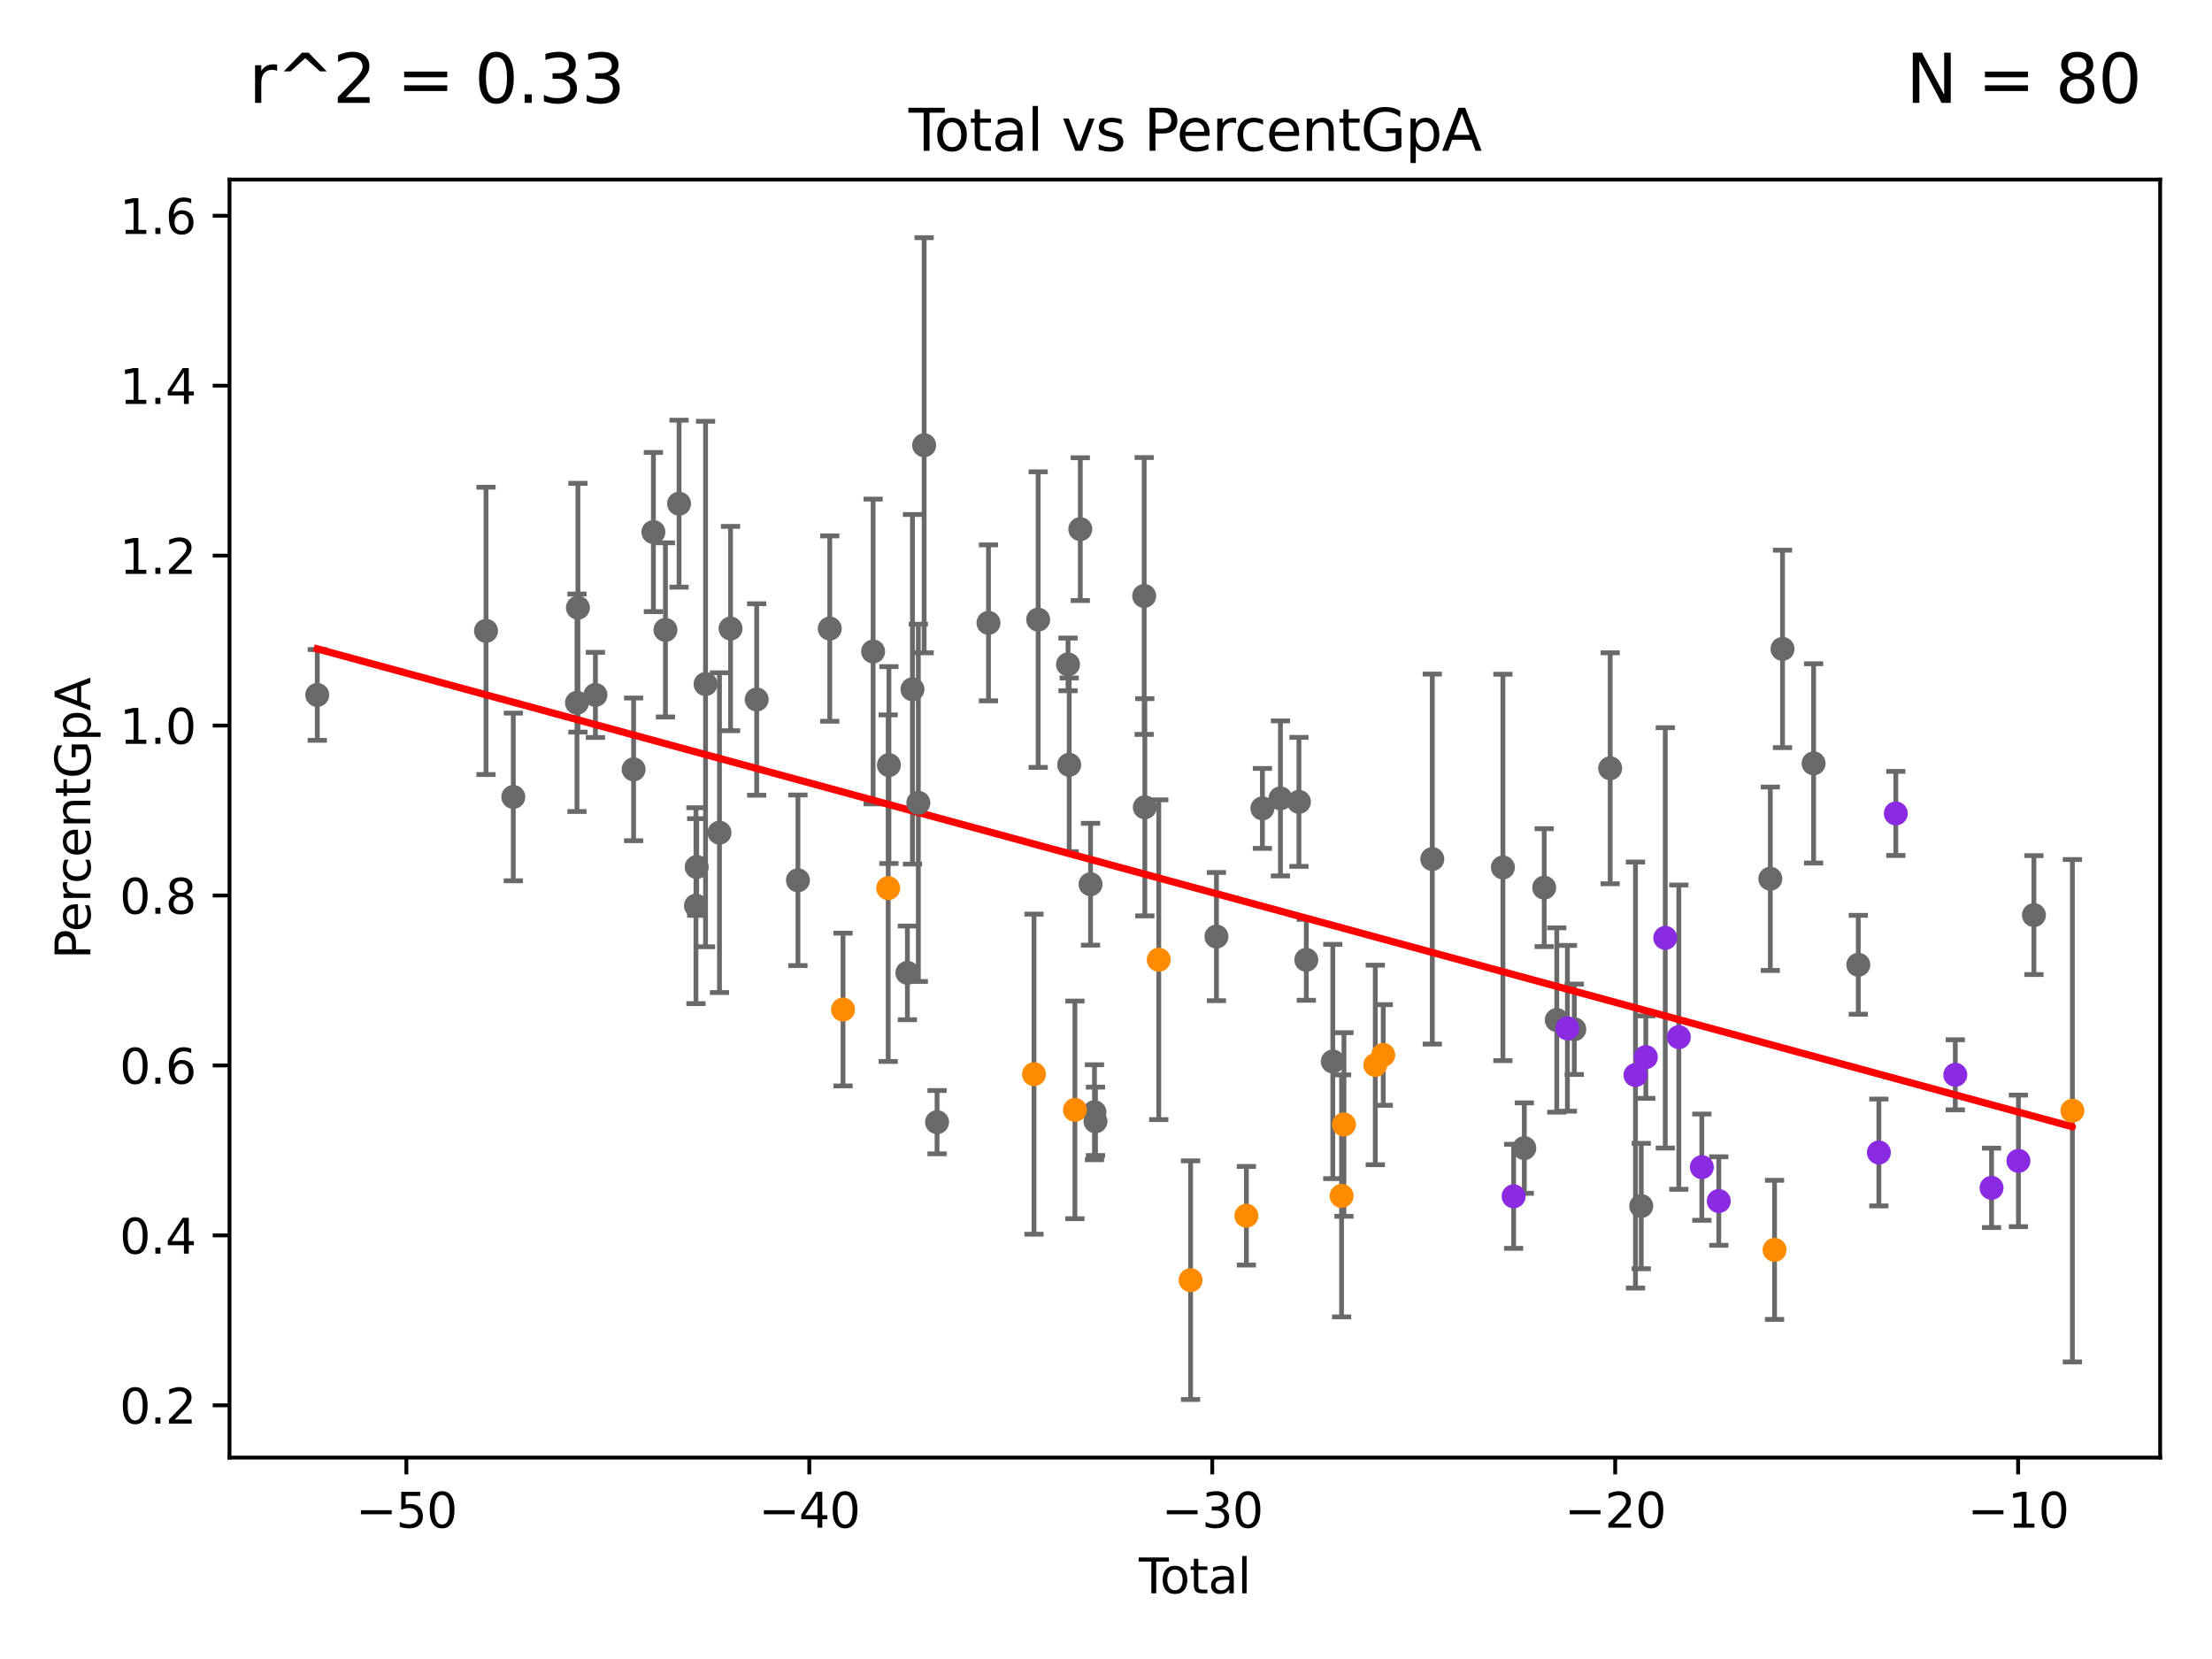 <?xml version="1.0" encoding="utf-8" standalone="no"?>
<!DOCTYPE svg PUBLIC "-//W3C//DTD SVG 1.1//EN"
  "http://www.w3.org/Graphics/SVG/1.1/DTD/svg11.dtd">
<svg xmlns:xlink="http://www.w3.org/1999/xlink" width="460.8pt" height="345.6pt" viewBox="0 0 460.8 345.6" xmlns="http://www.w3.org/2000/svg" version="1.1">
 <defs>
  <style type="text/css">*{stroke-linejoin: round; stroke-linecap: butt}</style>
 </defs>
 <g id="figure_1">
  <g id="patch_1">
   <path d="M 0 345.6 
L 460.8 345.6 
L 460.8 0 
L 0 0 
z
" style="fill: #ffffff"/>
  </g>
  <g id="axes_1">
   <g id="patch_2">
    <path d="M 47.81 303.64 
L 450 303.64 
L 450 37.411 
L 47.81 37.411 
z
" style="fill: #ffffff"/>
   </g>
   <g id="PathCollection_1">
    <defs>
     <path id="m2166330b13" d="M 0 1.118 
C 0.297 1.118 0.581 1 0.791 0.791 
C 1 0.581 1.118 0.297 1.118 0 
C 1.118 -0.297 1 -0.581 0.791 -0.791 
C 0.581 -1 0.297 -1.118 0 -1.118 
C -0.297 -1.118 -0.581 -1 -0.791 -0.791 
C -1 -0.581 -1.118 -0.297 -1.118 0 
C -1.118 0.297 -1 0.581 -0.791 0.791 
C -0.581 1 -0.297 1.118 0 1.118 
z
" style="stroke: #696969"/>
    </defs>
    <g clip-path="url(#pf1444f85ba)">
     <use xlink:href="#m2166330b13" x="66.091" y="144.765" style="fill: #696969; stroke: #696969"/>
     <use xlink:href="#m2166330b13" x="216.269" y="129.076" style="fill: #696969; stroke: #696969"/>
     <use xlink:href="#m2166330b13" x="222.488" y="138.406" style="fill: #696969; stroke: #696969"/>
     <use xlink:href="#m2166330b13" x="222.731" y="159.325" style="fill: #696969; stroke: #696969"/>
     <use xlink:href="#m2166330b13" x="225.045" y="110.231" style="fill: #696969; stroke: #696969"/>
     <use xlink:href="#m2166330b13" x="227.181" y="184.202" style="fill: #696969; stroke: #696969"/>
     <use xlink:href="#m2166330b13" x="227.998" y="231.694" style="fill: #696969; stroke: #696969"/>
     <use xlink:href="#m2166330b13" x="228.208" y="233.589" style="fill: #696969; stroke: #696969"/>
     <use xlink:href="#m2166330b13" x="238.353" y="124.15" style="fill: #696969; stroke: #696969"/>
     <use xlink:href="#m2166330b13" x="238.487" y="168.168" style="fill: #696969; stroke: #696969"/>
     <use xlink:href="#m2166330b13" x="423.702" y="190.629" style="fill: #696969; stroke: #696969"/>
     <use xlink:href="#m2166330b13" x="368.788" y="183.056" style="fill: #696969; stroke: #696969"/>
     <use xlink:href="#m2166330b13" x="253.41" y="195.108" style="fill: #696969; stroke: #696969"/>
     <use xlink:href="#m2166330b13" x="341.904" y="251.244" style="fill: #696969; stroke: #696969"/>
     <use xlink:href="#m2166330b13" x="262.983" y="168.405" style="fill: #696969; stroke: #696969"/>
     <use xlink:href="#m2166330b13" x="266.74" y="166.32" style="fill: #696969; stroke: #696969"/>
     <use xlink:href="#m2166330b13" x="270.595" y="167.042" style="fill: #696969; stroke: #696969"/>
     <use xlink:href="#m2166330b13" x="272.129" y="199.952" style="fill: #696969; stroke: #696969"/>
     <use xlink:href="#m2166330b13" x="277.643" y="221.127" style="fill: #696969; stroke: #696969"/>
     <use xlink:href="#m2166330b13" x="335.428" y="160.047" style="fill: #696969; stroke: #696969"/>
     <use xlink:href="#m2166330b13" x="327.954" y="214.418" style="fill: #696969; stroke: #696969"/>
     <use xlink:href="#m2166330b13" x="324.304" y="212.484" style="fill: #696969; stroke: #696969"/>
     <use xlink:href="#m2166330b13" x="321.687" y="184.913" style="fill: #696969; stroke: #696969"/>
     <use xlink:href="#m2166330b13" x="298.372" y="178.96" style="fill: #696969; stroke: #696969"/>
     <use xlink:href="#m2166330b13" x="371.33" y="135.179" style="fill: #696969; stroke: #696969"/>
     <use xlink:href="#m2166330b13" x="313.083" y="180.701" style="fill: #696969; stroke: #696969"/>
     <use xlink:href="#m2166330b13" x="205.919" y="129.751" style="fill: #696969; stroke: #696969"/>
     <use xlink:href="#m2166330b13" x="192.517" y="92.751" style="fill: #696969; stroke: #696969"/>
     <use xlink:href="#m2166330b13" x="101.243" y="131.423" style="fill: #696969; stroke: #696969"/>
     <use xlink:href="#m2166330b13" x="106.931" y="166.02" style="fill: #696969; stroke: #696969"/>
     <use xlink:href="#m2166330b13" x="120.196" y="146.402" style="fill: #696969; stroke: #696969"/>
     <use xlink:href="#m2166330b13" x="120.389" y="126.6" style="fill: #696969; stroke: #696969"/>
     <use xlink:href="#m2166330b13" x="124.037" y="144.766" style="fill: #696969; stroke: #696969"/>
     <use xlink:href="#m2166330b13" x="131.996" y="160.272" style="fill: #696969; stroke: #696969"/>
     <use xlink:href="#m2166330b13" x="136.116" y="110.837" style="fill: #696969; stroke: #696969"/>
     <use xlink:href="#m2166330b13" x="138.623" y="131.221" style="fill: #696969; stroke: #696969"/>
     <use xlink:href="#m2166330b13" x="141.462" y="104.924" style="fill: #696969; stroke: #696969"/>
     <use xlink:href="#m2166330b13" x="144.98" y="188.666" style="fill: #696969; stroke: #696969"/>
     <use xlink:href="#m2166330b13" x="145.135" y="180.613" style="fill: #696969; stroke: #696969"/>
     <use xlink:href="#m2166330b13" x="146.979" y="142.5" style="fill: #696969; stroke: #696969"/>
     <use xlink:href="#m2166330b13" x="149.881" y="173.46" style="fill: #696969; stroke: #696969"/>
     <use xlink:href="#m2166330b13" x="152.189" y="130.936" style="fill: #696969; stroke: #696969"/>
     <use xlink:href="#m2166330b13" x="157.632" y="145.716" style="fill: #696969; stroke: #696969"/>
     <use xlink:href="#m2166330b13" x="166.225" y="183.38" style="fill: #696969; stroke: #696969"/>
     <use xlink:href="#m2166330b13" x="172.856" y="130.943" style="fill: #696969; stroke: #696969"/>
     <use xlink:href="#m2166330b13" x="387.117" y="200.979" style="fill: #696969; stroke: #696969"/>
     <use xlink:href="#m2166330b13" x="181.889" y="135.717" style="fill: #696969; stroke: #696969"/>
     <use xlink:href="#m2166330b13" x="377.809" y="159.026" style="fill: #696969; stroke: #696969"/>
     <use xlink:href="#m2166330b13" x="185.178" y="159.379" style="fill: #696969; stroke: #696969"/>
     <use xlink:href="#m2166330b13" x="189.026" y="202.664" style="fill: #696969; stroke: #696969"/>
     <use xlink:href="#m2166330b13" x="190.084" y="143.591" style="fill: #696969; stroke: #696969"/>
     <use xlink:href="#m2166330b13" x="191.307" y="167.246" style="fill: #696969; stroke: #696969"/>
     <use xlink:href="#m2166330b13" x="195.208" y="233.766" style="fill: #696969; stroke: #696969"/>
     <use xlink:href="#m2166330b13" x="317.542" y="239.169" style="fill: #696969; stroke: #696969"/>
    </g>
   </g>
   <g id="PathCollection_2">
    <defs>
     <path id="m02680bf100" d="M 0 1.118 
C 0.297 1.118 0.581 1 0.791 0.791 
C 1 0.581 1.118 0.297 1.118 0 
C 1.118 -0.297 1 -0.581 0.791 -0.791 
C 0.581 -1 0.297 -1.118 0 -1.118 
C -0.297 -1.118 -0.581 -1 -0.791 -0.791 
C -1 -0.581 -1.118 -0.297 -1.118 0 
C -1.118 0.297 -1 0.581 -0.791 0.791 
C -0.581 1 -0.297 1.118 0 1.118 
z
" style="stroke: #ff8c00"/>
    </defs>
    <g clip-path="url(#pf1444f85ba)">
     <use xlink:href="#m02680bf100" x="369.672" y="260.369" style="fill: #ff8c00; stroke: #ff8c00"/>
     <use xlink:href="#m02680bf100" x="241.392" y="199.93" style="fill: #ff8c00; stroke: #ff8c00"/>
     <use xlink:href="#m02680bf100" x="288.157" y="219.767" style="fill: #ff8c00; stroke: #ff8c00"/>
     <use xlink:href="#m02680bf100" x="175.615" y="210.306" style="fill: #ff8c00; stroke: #ff8c00"/>
     <use xlink:href="#m02680bf100" x="185.028" y="185.02" style="fill: #ff8c00; stroke: #ff8c00"/>
     <use xlink:href="#m02680bf100" x="215.4" y="223.768" style="fill: #ff8c00; stroke: #ff8c00"/>
     <use xlink:href="#m02680bf100" x="223.927" y="231.209" style="fill: #ff8c00; stroke: #ff8c00"/>
     <use xlink:href="#m02680bf100" x="248.023" y="266.679" style="fill: #ff8c00; stroke: #ff8c00"/>
     <use xlink:href="#m02680bf100" x="431.719" y="231.383" style="fill: #ff8c00; stroke: #ff8c00"/>
     <use xlink:href="#m02680bf100" x="279.477" y="249.129" style="fill: #ff8c00; stroke: #ff8c00"/>
     <use xlink:href="#m02680bf100" x="279.971" y="234.25" style="fill: #ff8c00; stroke: #ff8c00"/>
     <use xlink:href="#m02680bf100" x="259.643" y="253.263" style="fill: #ff8c00; stroke: #ff8c00"/>
     <use xlink:href="#m02680bf100" x="286.499" y="221.849" style="fill: #ff8c00; stroke: #ff8c00"/>
    </g>
   </g>
   <g id="PathCollection_3">
    <defs>
     <path id="m8763b1da3c" d="M 0 1.118 
C 0.297 1.118 0.581 1 0.791 0.791 
C 1 0.581 1.118 0.297 1.118 0 
C 1.118 -0.297 1 -0.581 0.791 -0.791 
C 0.581 -1 0.297 -1.118 0 -1.118 
C -0.297 -1.118 -0.581 -1 -0.791 -0.791 
C -1 -0.581 -1.118 -0.297 -1.118 0 
C -1.118 0.297 -1 0.581 -0.791 0.791 
C -0.581 1 -0.297 1.118 0 1.118 
z
" style="stroke: #8a2be2"/>
    </defs>
    <g clip-path="url(#pf1444f85ba)">
     <use xlink:href="#m8763b1da3c" x="342.856" y="220.218" style="fill: #8a2be2; stroke: #8a2be2"/>
     <use xlink:href="#m8763b1da3c" x="420.474" y="241.831" style="fill: #8a2be2; stroke: #8a2be2"/>
     <use xlink:href="#m8763b1da3c" x="414.876" y="247.451" style="fill: #8a2be2; stroke: #8a2be2"/>
     <use xlink:href="#m8763b1da3c" x="407.323" y="223.899" style="fill: #8a2be2; stroke: #8a2be2"/>
     <use xlink:href="#m8763b1da3c" x="394.931" y="169.456" style="fill: #8a2be2; stroke: #8a2be2"/>
     <use xlink:href="#m8763b1da3c" x="391.402" y="240.086" style="fill: #8a2be2; stroke: #8a2be2"/>
     <use xlink:href="#m8763b1da3c" x="326.52" y="214.215" style="fill: #8a2be2; stroke: #8a2be2"/>
     <use xlink:href="#m8763b1da3c" x="315.316" y="249.214" style="fill: #8a2be2; stroke: #8a2be2"/>
     <use xlink:href="#m8763b1da3c" x="354.523" y="243.14" style="fill: #8a2be2; stroke: #8a2be2"/>
     <use xlink:href="#m8763b1da3c" x="349.733" y="216.059" style="fill: #8a2be2; stroke: #8a2be2"/>
     <use xlink:href="#m8763b1da3c" x="346.907" y="195.377" style="fill: #8a2be2; stroke: #8a2be2"/>
     <use xlink:href="#m8763b1da3c" x="340.702" y="223.954" style="fill: #8a2be2; stroke: #8a2be2"/>
     <use xlink:href="#m8763b1da3c" x="358.053" y="250.2" style="fill: #8a2be2; stroke: #8a2be2"/>
    </g>
   </g>
   <g id="matplotlib.axis_1">
    <g id="xtick_1">
     <g id="line2d_1">
      <defs>
       <path id="mc5e1bcf294" d="M 0 0 
L 0 3.5 
" style="stroke: #000000; stroke-width: 0.8"/>
      </defs>
      <g>
       <use xlink:href="#mc5e1bcf294" x="84.655" y="303.64" style="stroke: #000000; stroke-width: 0.8"/>
      </g>
     </g>
     <g id="text_1">
      <!-- −50 -->
      <g transform="translate(74.102 318.238)scale(0.1 -0.1)">
       <defs>
        <path id="DejaVuSans-2212" d="M 678 2272 
L 4684 2272 
L 4684 1741 
L 678 1741 
L 678 2272 
z
" transform="scale(0.016)"/>
        <path id="DejaVuSans-35" d="M 691 4666 
L 3169 4666 
L 3169 4134 
L 1269 4134 
L 1269 2991 
Q 1406 3038 1543 3061 
Q 1681 3084 1819 3084 
Q 2600 3084 3056 2656 
Q 3513 2228 3513 1497 
Q 3513 744 3044 326 
Q 2575 -91 1722 -91 
Q 1428 -91 1123 -41 
Q 819 9 494 109 
L 494 744 
Q 775 591 1075 516 
Q 1375 441 1709 441 
Q 2250 441 2565 725 
Q 2881 1009 2881 1497 
Q 2881 1984 2565 2268 
Q 2250 2553 1709 2553 
Q 1456 2553 1204 2497 
Q 953 2441 691 2322 
L 691 4666 
z
" transform="scale(0.016)"/>
        <path id="DejaVuSans-30" d="M 2034 4250 
Q 1547 4250 1301 3770 
Q 1056 3291 1056 2328 
Q 1056 1369 1301 889 
Q 1547 409 2034 409 
Q 2525 409 2770 889 
Q 3016 1369 3016 2328 
Q 3016 3291 2770 3770 
Q 2525 4250 2034 4250 
z
M 2034 4750 
Q 2819 4750 3233 4129 
Q 3647 3509 3647 2328 
Q 3647 1150 3233 529 
Q 2819 -91 2034 -91 
Q 1250 -91 836 529 
Q 422 1150 422 2328 
Q 422 3509 836 4129 
Q 1250 4750 2034 4750 
z
" transform="scale(0.016)"/>
       </defs>
       <use xlink:href="#DejaVuSans-2212"/>
       <use xlink:href="#DejaVuSans-35" x="83.789"/>
       <use xlink:href="#DejaVuSans-30" x="147.412"/>
      </g>
     </g>
    </g>
    <g id="xtick_2">
     <g id="line2d_2">
      <g>
       <use xlink:href="#mc5e1bcf294" x="168.594" y="303.64" style="stroke: #000000; stroke-width: 0.8"/>
      </g>
     </g>
     <g id="text_2">
      <!-- −40 -->
      <g transform="translate(158.042 318.238)scale(0.1 -0.1)">
       <defs>
        <path id="DejaVuSans-34" d="M 2419 4116 
L 825 1625 
L 2419 1625 
L 2419 4116 
z
M 2253 4666 
L 3047 4666 
L 3047 1625 
L 3713 1625 
L 3713 1100 
L 3047 1100 
L 3047 0 
L 2419 0 
L 2419 1100 
L 313 1100 
L 313 1709 
L 2253 4666 
z
" transform="scale(0.016)"/>
       </defs>
       <use xlink:href="#DejaVuSans-2212"/>
       <use xlink:href="#DejaVuSans-34" x="83.789"/>
       <use xlink:href="#DejaVuSans-30" x="147.412"/>
      </g>
     </g>
    </g>
    <g id="xtick_3">
     <g id="line2d_3">
      <g>
       <use xlink:href="#mc5e1bcf294" x="252.533" y="303.64" style="stroke: #000000; stroke-width: 0.8"/>
      </g>
     </g>
     <g id="text_3">
      <!-- −30 -->
      <g transform="translate(241.981 318.238)scale(0.1 -0.1)">
       <defs>
        <path id="DejaVuSans-33" d="M 2597 2516 
Q 3050 2419 3304 2112 
Q 3559 1806 3559 1356 
Q 3559 666 3084 287 
Q 2609 -91 1734 -91 
Q 1441 -91 1130 -33 
Q 819 25 488 141 
L 488 750 
Q 750 597 1062 519 
Q 1375 441 1716 441 
Q 2309 441 2620 675 
Q 2931 909 2931 1356 
Q 2931 1769 2642 2001 
Q 2353 2234 1838 2234 
L 1294 2234 
L 1294 2753 
L 1863 2753 
Q 2328 2753 2575 2939 
Q 2822 3125 2822 3475 
Q 2822 3834 2567 4026 
Q 2313 4219 1838 4219 
Q 1578 4219 1281 4162 
Q 984 4106 628 3988 
L 628 4550 
Q 988 4650 1302 4700 
Q 1616 4750 1894 4750 
Q 2613 4750 3031 4423 
Q 3450 4097 3450 3541 
Q 3450 3153 3228 2886 
Q 3006 2619 2597 2516 
z
" transform="scale(0.016)"/>
       </defs>
       <use xlink:href="#DejaVuSans-2212"/>
       <use xlink:href="#DejaVuSans-33" x="83.789"/>
       <use xlink:href="#DejaVuSans-30" x="147.412"/>
      </g>
     </g>
    </g>
    <g id="xtick_4">
     <g id="line2d_4">
      <g>
       <use xlink:href="#mc5e1bcf294" x="336.473" y="303.64" style="stroke: #000000; stroke-width: 0.8"/>
      </g>
     </g>
     <g id="text_4">
      <!-- −20 -->
      <g transform="translate(325.92 318.238)scale(0.1 -0.1)">
       <defs>
        <path id="DejaVuSans-32" d="M 1228 531 
L 3431 531 
L 3431 0 
L 469 0 
L 469 531 
Q 828 903 1448 1529 
Q 2069 2156 2228 2338 
Q 2531 2678 2651 2914 
Q 2772 3150 2772 3378 
Q 2772 3750 2511 3984 
Q 2250 4219 1831 4219 
Q 1534 4219 1204 4116 
Q 875 4013 500 3803 
L 500 4441 
Q 881 4594 1212 4672 
Q 1544 4750 1819 4750 
Q 2544 4750 2975 4387 
Q 3406 4025 3406 3419 
Q 3406 3131 3298 2873 
Q 3191 2616 2906 2266 
Q 2828 2175 2409 1742 
Q 1991 1309 1228 531 
z
" transform="scale(0.016)"/>
       </defs>
       <use xlink:href="#DejaVuSans-2212"/>
       <use xlink:href="#DejaVuSans-32" x="83.789"/>
       <use xlink:href="#DejaVuSans-30" x="147.412"/>
      </g>
     </g>
    </g>
    <g id="xtick_5">
     <g id="line2d_5">
      <g>
       <use xlink:href="#mc5e1bcf294" x="420.412" y="303.64" style="stroke: #000000; stroke-width: 0.8"/>
      </g>
     </g>
     <g id="text_5">
      <!-- −10 -->
      <g transform="translate(409.86 318.238)scale(0.1 -0.1)">
       <defs>
        <path id="DejaVuSans-31" d="M 794 531 
L 1825 531 
L 1825 4091 
L 703 3866 
L 703 4441 
L 1819 4666 
L 2450 4666 
L 2450 531 
L 3481 531 
L 3481 0 
L 794 0 
L 794 531 
z
" transform="scale(0.016)"/>
       </defs>
       <use xlink:href="#DejaVuSans-2212"/>
       <use xlink:href="#DejaVuSans-31" x="83.789"/>
       <use xlink:href="#DejaVuSans-30" x="147.412"/>
      </g>
     </g>
    </g>
    <g id="text_6">
     <!-- Total -->
     <g transform="translate(237.228 331.917)scale(0.1 -0.1)">
      <defs>
       <path id="DejaVuSans-54" d="M -19 4666 
L 3928 4666 
L 3928 4134 
L 2272 4134 
L 2272 0 
L 1638 0 
L 1638 4134 
L -19 4134 
L -19 4666 
z
" transform="scale(0.016)"/>
       <path id="DejaVuSans-6f" d="M 1959 3097 
Q 1497 3097 1228 2736 
Q 959 2375 959 1747 
Q 959 1119 1226 758 
Q 1494 397 1959 397 
Q 2419 397 2687 759 
Q 2956 1122 2956 1747 
Q 2956 2369 2687 2733 
Q 2419 3097 1959 3097 
z
M 1959 3584 
Q 2709 3584 3137 3096 
Q 3566 2609 3566 1747 
Q 3566 888 3137 398 
Q 2709 -91 1959 -91 
Q 1206 -91 779 398 
Q 353 888 353 1747 
Q 353 2609 779 3096 
Q 1206 3584 1959 3584 
z
" transform="scale(0.016)"/>
       <path id="DejaVuSans-74" d="M 1172 4494 
L 1172 3500 
L 2356 3500 
L 2356 3053 
L 1172 3053 
L 1172 1153 
Q 1172 725 1289 603 
Q 1406 481 1766 481 
L 2356 481 
L 2356 0 
L 1766 0 
Q 1100 0 847 248 
Q 594 497 594 1153 
L 594 3053 
L 172 3053 
L 172 3500 
L 594 3500 
L 594 4494 
L 1172 4494 
z
" transform="scale(0.016)"/>
       <path id="DejaVuSans-61" d="M 2194 1759 
Q 1497 1759 1228 1600 
Q 959 1441 959 1056 
Q 959 750 1161 570 
Q 1363 391 1709 391 
Q 2188 391 2477 730 
Q 2766 1069 2766 1631 
L 2766 1759 
L 2194 1759 
z
M 3341 1997 
L 3341 0 
L 2766 0 
L 2766 531 
Q 2569 213 2275 61 
Q 1981 -91 1556 -91 
Q 1019 -91 701 211 
Q 384 513 384 1019 
Q 384 1609 779 1909 
Q 1175 2209 1959 2209 
L 2766 2209 
L 2766 2266 
Q 2766 2663 2505 2880 
Q 2244 3097 1772 3097 
Q 1472 3097 1187 3025 
Q 903 2953 641 2809 
L 641 3341 
Q 956 3463 1253 3523 
Q 1550 3584 1831 3584 
Q 2591 3584 2966 3190 
Q 3341 2797 3341 1997 
z
" transform="scale(0.016)"/>
       <path id="DejaVuSans-6c" d="M 603 4863 
L 1178 4863 
L 1178 0 
L 603 0 
L 603 4863 
z
" transform="scale(0.016)"/>
      </defs>
      <use xlink:href="#DejaVuSans-54"/>
      <use xlink:href="#DejaVuSans-6f" x="44.084"/>
      <use xlink:href="#DejaVuSans-74" x="105.266"/>
      <use xlink:href="#DejaVuSans-61" x="144.475"/>
      <use xlink:href="#DejaVuSans-6c" x="205.754"/>
     </g>
    </g>
   </g>
   <g id="matplotlib.axis_2">
    <g id="ytick_1">
     <g id="line2d_6">
      <defs>
       <path id="m7c789fabd8" d="M 0 0 
L -3.5 0 
" style="stroke: #000000; stroke-width: 0.8"/>
      </defs>
      <g>
       <use xlink:href="#m7c789fabd8" x="47.81" y="292.759" style="stroke: #000000; stroke-width: 0.8"/>
      </g>
     </g>
     <g id="text_7">
      <!-- 0.2 -->
      <g transform="translate(24.907 296.558)scale(0.1 -0.1)">
       <defs>
        <path id="DejaVuSans-2e" d="M 684 794 
L 1344 794 
L 1344 0 
L 684 0 
L 684 794 
z
" transform="scale(0.016)"/>
       </defs>
       <use xlink:href="#DejaVuSans-30"/>
       <use xlink:href="#DejaVuSans-2e" x="63.623"/>
       <use xlink:href="#DejaVuSans-32" x="95.41"/>
      </g>
     </g>
    </g>
    <g id="ytick_2">
     <g id="line2d_7">
      <g>
       <use xlink:href="#m7c789fabd8" x="47.81" y="257.356" style="stroke: #000000; stroke-width: 0.8"/>
      </g>
     </g>
     <g id="text_8">
      <!-- 0.4 -->
      <g transform="translate(24.907 261.155)scale(0.1 -0.1)">
       <use xlink:href="#DejaVuSans-30"/>
       <use xlink:href="#DejaVuSans-2e" x="63.623"/>
       <use xlink:href="#DejaVuSans-34" x="95.41"/>
      </g>
     </g>
    </g>
    <g id="ytick_3">
     <g id="line2d_8">
      <g>
       <use xlink:href="#m7c789fabd8" x="47.81" y="221.954" style="stroke: #000000; stroke-width: 0.8"/>
      </g>
     </g>
     <g id="text_9">
      <!-- 0.6 -->
      <g transform="translate(24.907 225.753)scale(0.1 -0.1)">
       <defs>
        <path id="DejaVuSans-36" d="M 2113 2584 
Q 1688 2584 1439 2293 
Q 1191 2003 1191 1497 
Q 1191 994 1439 701 
Q 1688 409 2113 409 
Q 2538 409 2786 701 
Q 3034 994 3034 1497 
Q 3034 2003 2786 2293 
Q 2538 2584 2113 2584 
z
M 3366 4563 
L 3366 3988 
Q 3128 4100 2886 4159 
Q 2644 4219 2406 4219 
Q 1781 4219 1451 3797 
Q 1122 3375 1075 2522 
Q 1259 2794 1537 2939 
Q 1816 3084 2150 3084 
Q 2853 3084 3261 2657 
Q 3669 2231 3669 1497 
Q 3669 778 3244 343 
Q 2819 -91 2113 -91 
Q 1303 -91 875 529 
Q 447 1150 447 2328 
Q 447 3434 972 4092 
Q 1497 4750 2381 4750 
Q 2619 4750 2861 4703 
Q 3103 4656 3366 4563 
z
" transform="scale(0.016)"/>
       </defs>
       <use xlink:href="#DejaVuSans-30"/>
       <use xlink:href="#DejaVuSans-2e" x="63.623"/>
       <use xlink:href="#DejaVuSans-36" x="95.41"/>
      </g>
     </g>
    </g>
    <g id="ytick_4">
     <g id="line2d_9">
      <g>
       <use xlink:href="#m7c789fabd8" x="47.81" y="186.551" style="stroke: #000000; stroke-width: 0.8"/>
      </g>
     </g>
     <g id="text_10">
      <!-- 0.8 -->
      <g transform="translate(24.907 190.35)scale(0.1 -0.1)">
       <defs>
        <path id="DejaVuSans-38" d="M 2034 2216 
Q 1584 2216 1326 1975 
Q 1069 1734 1069 1313 
Q 1069 891 1326 650 
Q 1584 409 2034 409 
Q 2484 409 2743 651 
Q 3003 894 3003 1313 
Q 3003 1734 2745 1975 
Q 2488 2216 2034 2216 
z
M 1403 2484 
Q 997 2584 770 2862 
Q 544 3141 544 3541 
Q 544 4100 942 4425 
Q 1341 4750 2034 4750 
Q 2731 4750 3128 4425 
Q 3525 4100 3525 3541 
Q 3525 3141 3298 2862 
Q 3072 2584 2669 2484 
Q 3125 2378 3379 2068 
Q 3634 1759 3634 1313 
Q 3634 634 3220 271 
Q 2806 -91 2034 -91 
Q 1263 -91 848 271 
Q 434 634 434 1313 
Q 434 1759 690 2068 
Q 947 2378 1403 2484 
z
M 1172 3481 
Q 1172 3119 1398 2916 
Q 1625 2713 2034 2713 
Q 2441 2713 2670 2916 
Q 2900 3119 2900 3481 
Q 2900 3844 2670 4047 
Q 2441 4250 2034 4250 
Q 1625 4250 1398 4047 
Q 1172 3844 1172 3481 
z
" transform="scale(0.016)"/>
       </defs>
       <use xlink:href="#DejaVuSans-30"/>
       <use xlink:href="#DejaVuSans-2e" x="63.623"/>
       <use xlink:href="#DejaVuSans-38" x="95.41"/>
      </g>
     </g>
    </g>
    <g id="ytick_5">
     <g id="line2d_10">
      <g>
       <use xlink:href="#m7c789fabd8" x="47.81" y="151.148" style="stroke: #000000; stroke-width: 0.8"/>
      </g>
     </g>
     <g id="text_11">
      <!-- 1.0 -->
      <g transform="translate(24.907 154.948)scale(0.1 -0.1)">
       <use xlink:href="#DejaVuSans-31"/>
       <use xlink:href="#DejaVuSans-2e" x="63.623"/>
       <use xlink:href="#DejaVuSans-30" x="95.41"/>
      </g>
     </g>
    </g>
    <g id="ytick_6">
     <g id="line2d_11">
      <g>
       <use xlink:href="#m7c789fabd8" x="47.81" y="115.746" style="stroke: #000000; stroke-width: 0.8"/>
      </g>
     </g>
     <g id="text_12">
      <!-- 1.2 -->
      <g transform="translate(24.907 119.545)scale(0.1 -0.1)">
       <use xlink:href="#DejaVuSans-31"/>
       <use xlink:href="#DejaVuSans-2e" x="63.623"/>
       <use xlink:href="#DejaVuSans-32" x="95.41"/>
      </g>
     </g>
    </g>
    <g id="ytick_7">
     <g id="line2d_12">
      <g>
       <use xlink:href="#m7c789fabd8" x="47.81" y="80.343" style="stroke: #000000; stroke-width: 0.8"/>
      </g>
     </g>
     <g id="text_13">
      <!-- 1.4 -->
      <g transform="translate(24.907 84.142)scale(0.1 -0.1)">
       <use xlink:href="#DejaVuSans-31"/>
       <use xlink:href="#DejaVuSans-2e" x="63.623"/>
       <use xlink:href="#DejaVuSans-34" x="95.41"/>
      </g>
     </g>
    </g>
    <g id="ytick_8">
     <g id="line2d_13">
      <g>
       <use xlink:href="#m7c789fabd8" x="47.81" y="44.941" style="stroke: #000000; stroke-width: 0.8"/>
      </g>
     </g>
     <g id="text_14">
      <!-- 1.6 -->
      <g transform="translate(24.907 48.74)scale(0.1 -0.1)">
       <use xlink:href="#DejaVuSans-31"/>
       <use xlink:href="#DejaVuSans-2e" x="63.623"/>
       <use xlink:href="#DejaVuSans-36" x="95.41"/>
      </g>
     </g>
    </g>
    <g id="text_15">
     <!-- PercentGpA -->
     <g transform="translate(18.827 199.802)rotate(-90)scale(0.1 -0.1)">
      <defs>
       <path id="DejaVuSans-50" d="M 1259 4147 
L 1259 2394 
L 2053 2394 
Q 2494 2394 2734 2622 
Q 2975 2850 2975 3272 
Q 2975 3691 2734 3919 
Q 2494 4147 2053 4147 
L 1259 4147 
z
M 628 4666 
L 2053 4666 
Q 2838 4666 3239 4311 
Q 3641 3956 3641 3272 
Q 3641 2581 3239 2228 
Q 2838 1875 2053 1875 
L 1259 1875 
L 1259 0 
L 628 0 
L 628 4666 
z
" transform="scale(0.016)"/>
       <path id="DejaVuSans-65" d="M 3597 1894 
L 3597 1613 
L 953 1613 
Q 991 1019 1311 708 
Q 1631 397 2203 397 
Q 2534 397 2845 478 
Q 3156 559 3463 722 
L 3463 178 
Q 3153 47 2828 -22 
Q 2503 -91 2169 -91 
Q 1331 -91 842 396 
Q 353 884 353 1716 
Q 353 2575 817 3079 
Q 1281 3584 2069 3584 
Q 2775 3584 3186 3129 
Q 3597 2675 3597 1894 
z
M 3022 2063 
Q 3016 2534 2758 2815 
Q 2500 3097 2075 3097 
Q 1594 3097 1305 2825 
Q 1016 2553 972 2059 
L 3022 2063 
z
" transform="scale(0.016)"/>
       <path id="DejaVuSans-72" d="M 2631 2963 
Q 2534 3019 2420 3045 
Q 2306 3072 2169 3072 
Q 1681 3072 1420 2755 
Q 1159 2438 1159 1844 
L 1159 0 
L 581 0 
L 581 3500 
L 1159 3500 
L 1159 2956 
Q 1341 3275 1631 3429 
Q 1922 3584 2338 3584 
Q 2397 3584 2469 3576 
Q 2541 3569 2628 3553 
L 2631 2963 
z
" transform="scale(0.016)"/>
       <path id="DejaVuSans-63" d="M 3122 3366 
L 3122 2828 
Q 2878 2963 2633 3030 
Q 2388 3097 2138 3097 
Q 1578 3097 1268 2742 
Q 959 2388 959 1747 
Q 959 1106 1268 751 
Q 1578 397 2138 397 
Q 2388 397 2633 464 
Q 2878 531 3122 666 
L 3122 134 
Q 2881 22 2623 -34 
Q 2366 -91 2075 -91 
Q 1284 -91 818 406 
Q 353 903 353 1747 
Q 353 2603 823 3093 
Q 1294 3584 2113 3584 
Q 2378 3584 2631 3529 
Q 2884 3475 3122 3366 
z
" transform="scale(0.016)"/>
       <path id="DejaVuSans-6e" d="M 3513 2113 
L 3513 0 
L 2938 0 
L 2938 2094 
Q 2938 2591 2744 2837 
Q 2550 3084 2163 3084 
Q 1697 3084 1428 2787 
Q 1159 2491 1159 1978 
L 1159 0 
L 581 0 
L 581 3500 
L 1159 3500 
L 1159 2956 
Q 1366 3272 1645 3428 
Q 1925 3584 2291 3584 
Q 2894 3584 3203 3211 
Q 3513 2838 3513 2113 
z
" transform="scale(0.016)"/>
       <path id="DejaVuSans-47" d="M 3809 666 
L 3809 1919 
L 2778 1919 
L 2778 2438 
L 4434 2438 
L 4434 434 
Q 4069 175 3628 42 
Q 3188 -91 2688 -91 
Q 1594 -91 976 548 
Q 359 1188 359 2328 
Q 359 3472 976 4111 
Q 1594 4750 2688 4750 
Q 3144 4750 3555 4637 
Q 3966 4525 4313 4306 
L 4313 3634 
Q 3963 3931 3569 4081 
Q 3175 4231 2741 4231 
Q 1884 4231 1454 3753 
Q 1025 3275 1025 2328 
Q 1025 1384 1454 906 
Q 1884 428 2741 428 
Q 3075 428 3337 486 
Q 3600 544 3809 666 
z
" transform="scale(0.016)"/>
       <path id="DejaVuSans-70" d="M 1159 525 
L 1159 -1331 
L 581 -1331 
L 581 3500 
L 1159 3500 
L 1159 2969 
Q 1341 3281 1617 3432 
Q 1894 3584 2278 3584 
Q 2916 3584 3314 3078 
Q 3713 2572 3713 1747 
Q 3713 922 3314 415 
Q 2916 -91 2278 -91 
Q 1894 -91 1617 61 
Q 1341 213 1159 525 
z
M 3116 1747 
Q 3116 2381 2855 2742 
Q 2594 3103 2138 3103 
Q 1681 3103 1420 2742 
Q 1159 2381 1159 1747 
Q 1159 1113 1420 752 
Q 1681 391 2138 391 
Q 2594 391 2855 752 
Q 3116 1113 3116 1747 
z
" transform="scale(0.016)"/>
       <path id="DejaVuSans-41" d="M 2188 4044 
L 1331 1722 
L 3047 1722 
L 2188 4044 
z
M 1831 4666 
L 2547 4666 
L 4325 0 
L 3669 0 
L 3244 1197 
L 1141 1197 
L 716 0 
L 50 0 
L 1831 4666 
z
" transform="scale(0.016)"/>
      </defs>
      <use xlink:href="#DejaVuSans-50"/>
      <use xlink:href="#DejaVuSans-65" x="56.678"/>
      <use xlink:href="#DejaVuSans-72" x="118.201"/>
      <use xlink:href="#DejaVuSans-63" x="157.064"/>
      <use xlink:href="#DejaVuSans-65" x="212.045"/>
      <use xlink:href="#DejaVuSans-6e" x="273.568"/>
      <use xlink:href="#DejaVuSans-74" x="336.947"/>
      <use xlink:href="#DejaVuSans-47" x="376.156"/>
      <use xlink:href="#DejaVuSans-70" x="453.646"/>
      <use xlink:href="#DejaVuSans-41" x="517.123"/>
     </g>
    </g>
   </g>
   <g id="LineCollection_1">
    <path d="M 66.091 154.22 
L 66.091 135.31 
" clip-path="url(#pf1444f85ba)" style="fill: none; stroke: #696969"/>
    <path d="M 216.269 159.864 
L 216.269 98.288 
" clip-path="url(#pf1444f85ba)" style="fill: none; stroke: #696969"/>
    <path d="M 222.488 143.894 
L 222.488 132.919 
" clip-path="url(#pf1444f85ba)" style="fill: none; stroke: #696969"/>
    <path d="M 222.731 177.415 
L 222.731 141.235 
" clip-path="url(#pf1444f85ba)" style="fill: none; stroke: #696969"/>
    <path d="M 225.045 125.102 
L 225.045 95.359 
" clip-path="url(#pf1444f85ba)" style="fill: none; stroke: #696969"/>
    <path d="M 227.181 196.898 
L 227.181 171.506 
" clip-path="url(#pf1444f85ba)" style="fill: none; stroke: #696969"/>
    <path d="M 227.998 241.586 
L 227.998 221.803 
" clip-path="url(#pf1444f85ba)" style="fill: none; stroke: #696969"/>
    <path d="M 228.208 240.712 
L 228.208 226.466 
" clip-path="url(#pf1444f85ba)" style="fill: none; stroke: #696969"/>
    <path d="M 238.353 152.984 
L 238.353 95.315 
" clip-path="url(#pf1444f85ba)" style="fill: none; stroke: #696969"/>
    <path d="M 238.487 190.795 
L 238.487 145.541 
" clip-path="url(#pf1444f85ba)" style="fill: none; stroke: #696969"/>
    <path d="M 423.702 203.017 
L 423.702 178.24 
" clip-path="url(#pf1444f85ba)" style="fill: none; stroke: #696969"/>
    <path d="M 368.788 202.16 
L 368.788 163.953 
" clip-path="url(#pf1444f85ba)" style="fill: none; stroke: #696969"/>
    <path d="M 253.41 208.456 
L 253.41 181.759 
" clip-path="url(#pf1444f85ba)" style="fill: none; stroke: #696969"/>
    <path d="M 341.904 264.301 
L 341.904 238.188 
" clip-path="url(#pf1444f85ba)" style="fill: none; stroke: #696969"/>
    <path d="M 262.983 176.733 
L 262.983 160.078 
" clip-path="url(#pf1444f85ba)" style="fill: none; stroke: #696969"/>
    <path d="M 266.74 182.466 
L 266.74 150.175 
" clip-path="url(#pf1444f85ba)" style="fill: none; stroke: #696969"/>
    <path d="M 270.595 180.478 
L 270.595 153.606 
" clip-path="url(#pf1444f85ba)" style="fill: none; stroke: #696969"/>
    <path d="M 272.129 208.372 
L 272.129 191.531 
" clip-path="url(#pf1444f85ba)" style="fill: none; stroke: #696969"/>
    <path d="M 277.643 245.53 
L 277.643 196.724 
" clip-path="url(#pf1444f85ba)" style="fill: none; stroke: #696969"/>
    <path d="M 335.428 184.106 
L 335.428 135.988 
" clip-path="url(#pf1444f85ba)" style="fill: none; stroke: #696969"/>
    <path d="M 327.954 223.835 
L 327.954 205.001 
" clip-path="url(#pf1444f85ba)" style="fill: none; stroke: #696969"/>
    <path d="M 324.304 231.686 
L 324.304 193.281 
" clip-path="url(#pf1444f85ba)" style="fill: none; stroke: #696969"/>
    <path d="M 321.687 197.193 
L 321.687 172.634 
" clip-path="url(#pf1444f85ba)" style="fill: none; stroke: #696969"/>
    <path d="M 298.372 217.496 
L 298.372 140.424 
" clip-path="url(#pf1444f85ba)" style="fill: none; stroke: #696969"/>
    <path d="M 371.33 155.748 
L 371.33 114.609 
" clip-path="url(#pf1444f85ba)" style="fill: none; stroke: #696969"/>
    <path d="M 313.083 220.949 
L 313.083 140.452 
" clip-path="url(#pf1444f85ba)" style="fill: none; stroke: #696969"/>
    <path d="M 205.919 145.993 
L 205.919 113.509 
" clip-path="url(#pf1444f85ba)" style="fill: none; stroke: #696969"/>
    <path d="M 192.517 135.989 
L 192.517 49.513 
" clip-path="url(#pf1444f85ba)" style="fill: none; stroke: #696969"/>
    <path d="M 101.243 161.35 
L 101.243 101.495 
" clip-path="url(#pf1444f85ba)" style="fill: none; stroke: #696969"/>
    <path d="M 106.931 183.486 
L 106.931 148.554 
" clip-path="url(#pf1444f85ba)" style="fill: none; stroke: #696969"/>
    <path d="M 120.196 169.051 
L 120.196 123.752 
" clip-path="url(#pf1444f85ba)" style="fill: none; stroke: #696969"/>
    <path d="M 120.389 152.512 
L 120.389 100.689 
" clip-path="url(#pf1444f85ba)" style="fill: none; stroke: #696969"/>
    <path d="M 124.037 153.632 
L 124.037 135.9 
" clip-path="url(#pf1444f85ba)" style="fill: none; stroke: #696969"/>
    <path d="M 131.996 175.134 
L 131.996 145.411 
" clip-path="url(#pf1444f85ba)" style="fill: none; stroke: #696969"/>
    <path d="M 136.116 127.416 
L 136.116 94.258 
" clip-path="url(#pf1444f85ba)" style="fill: none; stroke: #696969"/>
    <path d="M 138.623 149.361 
L 138.623 113.081 
" clip-path="url(#pf1444f85ba)" style="fill: none; stroke: #696969"/>
    <path d="M 141.462 122.313 
L 141.462 87.535 
" clip-path="url(#pf1444f85ba)" style="fill: none; stroke: #696969"/>
    <path d="M 144.98 209.071 
L 144.98 168.261 
" clip-path="url(#pf1444f85ba)" style="fill: none; stroke: #696969"/>
    <path d="M 145.135 190.691 
L 145.135 170.535 
" clip-path="url(#pf1444f85ba)" style="fill: none; stroke: #696969"/>
    <path d="M 146.979 197.23 
L 146.979 87.77 
" clip-path="url(#pf1444f85ba)" style="fill: none; stroke: #696969"/>
    <path d="M 149.881 206.766 
L 149.881 140.153 
" clip-path="url(#pf1444f85ba)" style="fill: none; stroke: #696969"/>
    <path d="M 152.189 152.214 
L 152.189 109.658 
" clip-path="url(#pf1444f85ba)" style="fill: none; stroke: #696969"/>
    <path d="M 157.632 165.661 
L 157.632 125.771 
" clip-path="url(#pf1444f85ba)" style="fill: none; stroke: #696969"/>
    <path d="M 166.225 201.148 
L 166.225 165.612 
" clip-path="url(#pf1444f85ba)" style="fill: none; stroke: #696969"/>
    <path d="M 172.856 150.25 
L 172.856 111.637 
" clip-path="url(#pf1444f85ba)" style="fill: none; stroke: #696969"/>
    <path d="M 387.117 211.282 
L 387.117 190.676 
" clip-path="url(#pf1444f85ba)" style="fill: none; stroke: #696969"/>
    <path d="M 181.889 167.461 
L 181.889 103.973 
" clip-path="url(#pf1444f85ba)" style="fill: none; stroke: #696969"/>
    <path d="M 377.809 179.784 
L 377.809 138.268 
" clip-path="url(#pf1444f85ba)" style="fill: none; stroke: #696969"/>
    <path d="M 185.178 179.882 
L 185.178 138.875 
" clip-path="url(#pf1444f85ba)" style="fill: none; stroke: #696969"/>
    <path d="M 189.026 212.425 
L 189.026 192.903 
" clip-path="url(#pf1444f85ba)" style="fill: none; stroke: #696969"/>
    <path d="M 190.084 180.004 
L 190.084 107.179 
" clip-path="url(#pf1444f85ba)" style="fill: none; stroke: #696969"/>
    <path d="M 191.307 204.452 
L 191.307 130.04 
" clip-path="url(#pf1444f85ba)" style="fill: none; stroke: #696969"/>
    <path d="M 195.208 240.357 
L 195.208 227.176 
" clip-path="url(#pf1444f85ba)" style="fill: none; stroke: #696969"/>
    <path d="M 317.542 248.588 
L 317.542 229.75 
" clip-path="url(#pf1444f85ba)" style="fill: none; stroke: #696969"/>
   </g>
   <g id="line2d_14">
    <defs>
     <path id="m3531df29d1" d="M 2 0 
L -2 -0 
" style="stroke: #696969"/>
    </defs>
    <g clip-path="url(#pf1444f85ba)">
     <use xlink:href="#m3531df29d1" x="66.091" y="154.22" style="fill: #696969; stroke: #696969"/>
     <use xlink:href="#m3531df29d1" x="216.269" y="159.864" style="fill: #696969; stroke: #696969"/>
     <use xlink:href="#m3531df29d1" x="222.488" y="143.894" style="fill: #696969; stroke: #696969"/>
     <use xlink:href="#m3531df29d1" x="222.731" y="177.415" style="fill: #696969; stroke: #696969"/>
     <use xlink:href="#m3531df29d1" x="225.045" y="125.102" style="fill: #696969; stroke: #696969"/>
     <use xlink:href="#m3531df29d1" x="227.181" y="196.898" style="fill: #696969; stroke: #696969"/>
     <use xlink:href="#m3531df29d1" x="227.998" y="241.586" style="fill: #696969; stroke: #696969"/>
     <use xlink:href="#m3531df29d1" x="228.208" y="240.712" style="fill: #696969; stroke: #696969"/>
     <use xlink:href="#m3531df29d1" x="238.353" y="152.984" style="fill: #696969; stroke: #696969"/>
     <use xlink:href="#m3531df29d1" x="238.487" y="190.795" style="fill: #696969; stroke: #696969"/>
     <use xlink:href="#m3531df29d1" x="423.702" y="203.017" style="fill: #696969; stroke: #696969"/>
     <use xlink:href="#m3531df29d1" x="368.788" y="202.16" style="fill: #696969; stroke: #696969"/>
     <use xlink:href="#m3531df29d1" x="253.41" y="208.456" style="fill: #696969; stroke: #696969"/>
     <use xlink:href="#m3531df29d1" x="341.904" y="264.301" style="fill: #696969; stroke: #696969"/>
     <use xlink:href="#m3531df29d1" x="262.983" y="176.733" style="fill: #696969; stroke: #696969"/>
     <use xlink:href="#m3531df29d1" x="266.74" y="182.466" style="fill: #696969; stroke: #696969"/>
     <use xlink:href="#m3531df29d1" x="270.595" y="180.478" style="fill: #696969; stroke: #696969"/>
     <use xlink:href="#m3531df29d1" x="272.129" y="208.372" style="fill: #696969; stroke: #696969"/>
     <use xlink:href="#m3531df29d1" x="277.643" y="245.53" style="fill: #696969; stroke: #696969"/>
     <use xlink:href="#m3531df29d1" x="335.428" y="184.106" style="fill: #696969; stroke: #696969"/>
     <use xlink:href="#m3531df29d1" x="327.954" y="223.835" style="fill: #696969; stroke: #696969"/>
     <use xlink:href="#m3531df29d1" x="324.304" y="231.686" style="fill: #696969; stroke: #696969"/>
     <use xlink:href="#m3531df29d1" x="321.687" y="197.193" style="fill: #696969; stroke: #696969"/>
     <use xlink:href="#m3531df29d1" x="298.372" y="217.496" style="fill: #696969; stroke: #696969"/>
     <use xlink:href="#m3531df29d1" x="371.33" y="155.748" style="fill: #696969; stroke: #696969"/>
     <use xlink:href="#m3531df29d1" x="313.083" y="220.949" style="fill: #696969; stroke: #696969"/>
     <use xlink:href="#m3531df29d1" x="205.919" y="145.993" style="fill: #696969; stroke: #696969"/>
     <use xlink:href="#m3531df29d1" x="192.517" y="135.989" style="fill: #696969; stroke: #696969"/>
     <use xlink:href="#m3531df29d1" x="101.243" y="161.35" style="fill: #696969; stroke: #696969"/>
     <use xlink:href="#m3531df29d1" x="106.931" y="183.486" style="fill: #696969; stroke: #696969"/>
     <use xlink:href="#m3531df29d1" x="120.196" y="169.051" style="fill: #696969; stroke: #696969"/>
     <use xlink:href="#m3531df29d1" x="120.389" y="152.512" style="fill: #696969; stroke: #696969"/>
     <use xlink:href="#m3531df29d1" x="124.037" y="153.632" style="fill: #696969; stroke: #696969"/>
     <use xlink:href="#m3531df29d1" x="131.996" y="175.134" style="fill: #696969; stroke: #696969"/>
     <use xlink:href="#m3531df29d1" x="136.116" y="127.416" style="fill: #696969; stroke: #696969"/>
     <use xlink:href="#m3531df29d1" x="138.623" y="149.361" style="fill: #696969; stroke: #696969"/>
     <use xlink:href="#m3531df29d1" x="141.462" y="122.313" style="fill: #696969; stroke: #696969"/>
     <use xlink:href="#m3531df29d1" x="144.98" y="209.071" style="fill: #696969; stroke: #696969"/>
     <use xlink:href="#m3531df29d1" x="145.135" y="190.691" style="fill: #696969; stroke: #696969"/>
     <use xlink:href="#m3531df29d1" x="146.979" y="197.23" style="fill: #696969; stroke: #696969"/>
     <use xlink:href="#m3531df29d1" x="149.881" y="206.766" style="fill: #696969; stroke: #696969"/>
     <use xlink:href="#m3531df29d1" x="152.189" y="152.214" style="fill: #696969; stroke: #696969"/>
     <use xlink:href="#m3531df29d1" x="157.632" y="165.661" style="fill: #696969; stroke: #696969"/>
     <use xlink:href="#m3531df29d1" x="166.225" y="201.148" style="fill: #696969; stroke: #696969"/>
     <use xlink:href="#m3531df29d1" x="172.856" y="150.25" style="fill: #696969; stroke: #696969"/>
     <use xlink:href="#m3531df29d1" x="387.117" y="211.282" style="fill: #696969; stroke: #696969"/>
     <use xlink:href="#m3531df29d1" x="181.889" y="167.461" style="fill: #696969; stroke: #696969"/>
     <use xlink:href="#m3531df29d1" x="377.809" y="179.784" style="fill: #696969; stroke: #696969"/>
     <use xlink:href="#m3531df29d1" x="185.178" y="179.882" style="fill: #696969; stroke: #696969"/>
     <use xlink:href="#m3531df29d1" x="189.026" y="212.425" style="fill: #696969; stroke: #696969"/>
     <use xlink:href="#m3531df29d1" x="190.084" y="180.004" style="fill: #696969; stroke: #696969"/>
     <use xlink:href="#m3531df29d1" x="191.307" y="204.452" style="fill: #696969; stroke: #696969"/>
     <use xlink:href="#m3531df29d1" x="195.208" y="240.357" style="fill: #696969; stroke: #696969"/>
     <use xlink:href="#m3531df29d1" x="317.542" y="248.588" style="fill: #696969; stroke: #696969"/>
    </g>
   </g>
   <g id="line2d_15">
    <g clip-path="url(#pf1444f85ba)">
     <use xlink:href="#m3531df29d1" x="66.091" y="135.31" style="fill: #696969; stroke: #696969"/>
     <use xlink:href="#m3531df29d1" x="216.269" y="98.288" style="fill: #696969; stroke: #696969"/>
     <use xlink:href="#m3531df29d1" x="222.488" y="132.919" style="fill: #696969; stroke: #696969"/>
     <use xlink:href="#m3531df29d1" x="222.731" y="141.235" style="fill: #696969; stroke: #696969"/>
     <use xlink:href="#m3531df29d1" x="225.045" y="95.359" style="fill: #696969; stroke: #696969"/>
     <use xlink:href="#m3531df29d1" x="227.181" y="171.506" style="fill: #696969; stroke: #696969"/>
     <use xlink:href="#m3531df29d1" x="227.998" y="221.803" style="fill: #696969; stroke: #696969"/>
     <use xlink:href="#m3531df29d1" x="228.208" y="226.466" style="fill: #696969; stroke: #696969"/>
     <use xlink:href="#m3531df29d1" x="238.353" y="95.315" style="fill: #696969; stroke: #696969"/>
     <use xlink:href="#m3531df29d1" x="238.487" y="145.541" style="fill: #696969; stroke: #696969"/>
     <use xlink:href="#m3531df29d1" x="423.702" y="178.24" style="fill: #696969; stroke: #696969"/>
     <use xlink:href="#m3531df29d1" x="368.788" y="163.953" style="fill: #696969; stroke: #696969"/>
     <use xlink:href="#m3531df29d1" x="253.41" y="181.759" style="fill: #696969; stroke: #696969"/>
     <use xlink:href="#m3531df29d1" x="341.904" y="238.188" style="fill: #696969; stroke: #696969"/>
     <use xlink:href="#m3531df29d1" x="262.983" y="160.078" style="fill: #696969; stroke: #696969"/>
     <use xlink:href="#m3531df29d1" x="266.74" y="150.175" style="fill: #696969; stroke: #696969"/>
     <use xlink:href="#m3531df29d1" x="270.595" y="153.606" style="fill: #696969; stroke: #696969"/>
     <use xlink:href="#m3531df29d1" x="272.129" y="191.531" style="fill: #696969; stroke: #696969"/>
     <use xlink:href="#m3531df29d1" x="277.643" y="196.724" style="fill: #696969; stroke: #696969"/>
     <use xlink:href="#m3531df29d1" x="335.428" y="135.988" style="fill: #696969; stroke: #696969"/>
     <use xlink:href="#m3531df29d1" x="327.954" y="205.001" style="fill: #696969; stroke: #696969"/>
     <use xlink:href="#m3531df29d1" x="324.304" y="193.281" style="fill: #696969; stroke: #696969"/>
     <use xlink:href="#m3531df29d1" x="321.687" y="172.634" style="fill: #696969; stroke: #696969"/>
     <use xlink:href="#m3531df29d1" x="298.372" y="140.424" style="fill: #696969; stroke: #696969"/>
     <use xlink:href="#m3531df29d1" x="371.33" y="114.609" style="fill: #696969; stroke: #696969"/>
     <use xlink:href="#m3531df29d1" x="313.083" y="140.452" style="fill: #696969; stroke: #696969"/>
     <use xlink:href="#m3531df29d1" x="205.919" y="113.509" style="fill: #696969; stroke: #696969"/>
     <use xlink:href="#m3531df29d1" x="192.517" y="49.513" style="fill: #696969; stroke: #696969"/>
     <use xlink:href="#m3531df29d1" x="101.243" y="101.495" style="fill: #696969; stroke: #696969"/>
     <use xlink:href="#m3531df29d1" x="106.931" y="148.554" style="fill: #696969; stroke: #696969"/>
     <use xlink:href="#m3531df29d1" x="120.196" y="123.752" style="fill: #696969; stroke: #696969"/>
     <use xlink:href="#m3531df29d1" x="120.389" y="100.689" style="fill: #696969; stroke: #696969"/>
     <use xlink:href="#m3531df29d1" x="124.037" y="135.9" style="fill: #696969; stroke: #696969"/>
     <use xlink:href="#m3531df29d1" x="131.996" y="145.411" style="fill: #696969; stroke: #696969"/>
     <use xlink:href="#m3531df29d1" x="136.116" y="94.258" style="fill: #696969; stroke: #696969"/>
     <use xlink:href="#m3531df29d1" x="138.623" y="113.081" style="fill: #696969; stroke: #696969"/>
     <use xlink:href="#m3531df29d1" x="141.462" y="87.535" style="fill: #696969; stroke: #696969"/>
     <use xlink:href="#m3531df29d1" x="144.98" y="168.261" style="fill: #696969; stroke: #696969"/>
     <use xlink:href="#m3531df29d1" x="145.135" y="170.535" style="fill: #696969; stroke: #696969"/>
     <use xlink:href="#m3531df29d1" x="146.979" y="87.77" style="fill: #696969; stroke: #696969"/>
     <use xlink:href="#m3531df29d1" x="149.881" y="140.153" style="fill: #696969; stroke: #696969"/>
     <use xlink:href="#m3531df29d1" x="152.189" y="109.658" style="fill: #696969; stroke: #696969"/>
     <use xlink:href="#m3531df29d1" x="157.632" y="125.771" style="fill: #696969; stroke: #696969"/>
     <use xlink:href="#m3531df29d1" x="166.225" y="165.612" style="fill: #696969; stroke: #696969"/>
     <use xlink:href="#m3531df29d1" x="172.856" y="111.637" style="fill: #696969; stroke: #696969"/>
     <use xlink:href="#m3531df29d1" x="387.117" y="190.676" style="fill: #696969; stroke: #696969"/>
     <use xlink:href="#m3531df29d1" x="181.889" y="103.973" style="fill: #696969; stroke: #696969"/>
     <use xlink:href="#m3531df29d1" x="377.809" y="138.268" style="fill: #696969; stroke: #696969"/>
     <use xlink:href="#m3531df29d1" x="185.178" y="138.875" style="fill: #696969; stroke: #696969"/>
     <use xlink:href="#m3531df29d1" x="189.026" y="192.903" style="fill: #696969; stroke: #696969"/>
     <use xlink:href="#m3531df29d1" x="190.084" y="107.179" style="fill: #696969; stroke: #696969"/>
     <use xlink:href="#m3531df29d1" x="191.307" y="130.04" style="fill: #696969; stroke: #696969"/>
     <use xlink:href="#m3531df29d1" x="195.208" y="227.176" style="fill: #696969; stroke: #696969"/>
     <use xlink:href="#m3531df29d1" x="317.542" y="229.75" style="fill: #696969; stroke: #696969"/>
    </g>
   </g>
   <g id="LineCollection_2">
    <path d="M 369.672 274.857 
L 369.672 245.881 
" clip-path="url(#pf1444f85ba)" style="fill: none; stroke: #696969"/>
    <path d="M 241.392 233.237 
L 241.392 166.623 
" clip-path="url(#pf1444f85ba)" style="fill: none; stroke: #696969"/>
    <path d="M 288.157 230.252 
L 288.157 209.282 
" clip-path="url(#pf1444f85ba)" style="fill: none; stroke: #696969"/>
    <path d="M 175.615 226.219 
L 175.615 194.393 
" clip-path="url(#pf1444f85ba)" style="fill: none; stroke: #696969"/>
    <path d="M 185.028 221.118 
L 185.028 148.921 
" clip-path="url(#pf1444f85ba)" style="fill: none; stroke: #696969"/>
    <path d="M 215.4 257.108 
L 215.4 190.427 
" clip-path="url(#pf1444f85ba)" style="fill: none; stroke: #696969"/>
    <path d="M 223.927 253.878 
L 223.927 208.539 
" clip-path="url(#pf1444f85ba)" style="fill: none; stroke: #696969"/>
    <path d="M 248.023 291.539 
L 248.023 241.819 
" clip-path="url(#pf1444f85ba)" style="fill: none; stroke: #696969"/>
    <path d="M 431.719 283.711 
L 431.719 179.055 
" clip-path="url(#pf1444f85ba)" style="fill: none; stroke: #696969"/>
    <path d="M 279.477 274.336 
L 279.477 223.921 
" clip-path="url(#pf1444f85ba)" style="fill: none; stroke: #696969"/>
    <path d="M 279.971 253.374 
L 279.971 215.127 
" clip-path="url(#pf1444f85ba)" style="fill: none; stroke: #696969"/>
    <path d="M 259.643 263.536 
L 259.643 242.99 
" clip-path="url(#pf1444f85ba)" style="fill: none; stroke: #696969"/>
    <path d="M 286.499 242.632 
L 286.499 201.066 
" clip-path="url(#pf1444f85ba)" style="fill: none; stroke: #696969"/>
   </g>
   <g id="line2d_16">
    <g clip-path="url(#pf1444f85ba)">
     <use xlink:href="#m3531df29d1" x="369.672" y="274.857" style="fill: #696969; stroke: #696969"/>
     <use xlink:href="#m3531df29d1" x="241.392" y="233.237" style="fill: #696969; stroke: #696969"/>
     <use xlink:href="#m3531df29d1" x="288.157" y="230.252" style="fill: #696969; stroke: #696969"/>
     <use xlink:href="#m3531df29d1" x="175.615" y="226.219" style="fill: #696969; stroke: #696969"/>
     <use xlink:href="#m3531df29d1" x="185.028" y="221.118" style="fill: #696969; stroke: #696969"/>
     <use xlink:href="#m3531df29d1" x="215.4" y="257.108" style="fill: #696969; stroke: #696969"/>
     <use xlink:href="#m3531df29d1" x="223.927" y="253.878" style="fill: #696969; stroke: #696969"/>
     <use xlink:href="#m3531df29d1" x="248.023" y="291.539" style="fill: #696969; stroke: #696969"/>
     <use xlink:href="#m3531df29d1" x="431.719" y="283.711" style="fill: #696969; stroke: #696969"/>
     <use xlink:href="#m3531df29d1" x="279.477" y="274.336" style="fill: #696969; stroke: #696969"/>
     <use xlink:href="#m3531df29d1" x="279.971" y="253.374" style="fill: #696969; stroke: #696969"/>
     <use xlink:href="#m3531df29d1" x="259.643" y="263.536" style="fill: #696969; stroke: #696969"/>
     <use xlink:href="#m3531df29d1" x="286.499" y="242.632" style="fill: #696969; stroke: #696969"/>
    </g>
   </g>
   <g id="line2d_17">
    <g clip-path="url(#pf1444f85ba)">
     <use xlink:href="#m3531df29d1" x="369.672" y="245.881" style="fill: #696969; stroke: #696969"/>
     <use xlink:href="#m3531df29d1" x="241.392" y="166.623" style="fill: #696969; stroke: #696969"/>
     <use xlink:href="#m3531df29d1" x="288.157" y="209.282" style="fill: #696969; stroke: #696969"/>
     <use xlink:href="#m3531df29d1" x="175.615" y="194.393" style="fill: #696969; stroke: #696969"/>
     <use xlink:href="#m3531df29d1" x="185.028" y="148.921" style="fill: #696969; stroke: #696969"/>
     <use xlink:href="#m3531df29d1" x="215.4" y="190.427" style="fill: #696969; stroke: #696969"/>
     <use xlink:href="#m3531df29d1" x="223.927" y="208.539" style="fill: #696969; stroke: #696969"/>
     <use xlink:href="#m3531df29d1" x="248.023" y="241.819" style="fill: #696969; stroke: #696969"/>
     <use xlink:href="#m3531df29d1" x="431.719" y="179.055" style="fill: #696969; stroke: #696969"/>
     <use xlink:href="#m3531df29d1" x="279.477" y="223.921" style="fill: #696969; stroke: #696969"/>
     <use xlink:href="#m3531df29d1" x="279.971" y="215.127" style="fill: #696969; stroke: #696969"/>
     <use xlink:href="#m3531df29d1" x="259.643" y="242.99" style="fill: #696969; stroke: #696969"/>
     <use xlink:href="#m3531df29d1" x="286.499" y="201.066" style="fill: #696969; stroke: #696969"/>
    </g>
   </g>
   <g id="LineCollection_3">
    <path d="M 342.856 228.808 
L 342.856 211.628 
" clip-path="url(#pf1444f85ba)" style="fill: none; stroke: #696969"/>
    <path d="M 420.474 255.532 
L 420.474 228.13 
" clip-path="url(#pf1444f85ba)" style="fill: none; stroke: #696969"/>
    <path d="M 414.876 255.723 
L 414.876 239.179 
" clip-path="url(#pf1444f85ba)" style="fill: none; stroke: #696969"/>
    <path d="M 407.323 231.197 
L 407.323 216.6 
" clip-path="url(#pf1444f85ba)" style="fill: none; stroke: #696969"/>
    <path d="M 394.931 178.212 
L 394.931 160.7 
" clip-path="url(#pf1444f85ba)" style="fill: none; stroke: #696969"/>
    <path d="M 391.402 251.217 
L 391.402 228.956 
" clip-path="url(#pf1444f85ba)" style="fill: none; stroke: #696969"/>
    <path d="M 326.52 231.479 
L 326.52 196.951 
" clip-path="url(#pf1444f85ba)" style="fill: none; stroke: #696969"/>
    <path d="M 315.316 260.057 
L 315.316 238.371 
" clip-path="url(#pf1444f85ba)" style="fill: none; stroke: #696969"/>
    <path d="M 354.523 254.206 
L 354.523 232.073 
" clip-path="url(#pf1444f85ba)" style="fill: none; stroke: #696969"/>
    <path d="M 349.733 247.751 
L 349.733 184.367 
" clip-path="url(#pf1444f85ba)" style="fill: none; stroke: #696969"/>
    <path d="M 346.907 239.163 
L 346.907 151.591 
" clip-path="url(#pf1444f85ba)" style="fill: none; stroke: #696969"/>
    <path d="M 340.702 268.333 
L 340.702 179.575 
" clip-path="url(#pf1444f85ba)" style="fill: none; stroke: #696969"/>
    <path d="M 358.053 259.419 
L 358.053 240.98 
" clip-path="url(#pf1444f85ba)" style="fill: none; stroke: #696969"/>
   </g>
   <g id="line2d_18">
    <g clip-path="url(#pf1444f85ba)">
     <use xlink:href="#m3531df29d1" x="342.856" y="228.808" style="fill: #696969; stroke: #696969"/>
     <use xlink:href="#m3531df29d1" x="420.474" y="255.532" style="fill: #696969; stroke: #696969"/>
     <use xlink:href="#m3531df29d1" x="414.876" y="255.723" style="fill: #696969; stroke: #696969"/>
     <use xlink:href="#m3531df29d1" x="407.323" y="231.197" style="fill: #696969; stroke: #696969"/>
     <use xlink:href="#m3531df29d1" x="394.931" y="178.212" style="fill: #696969; stroke: #696969"/>
     <use xlink:href="#m3531df29d1" x="391.402" y="251.217" style="fill: #696969; stroke: #696969"/>
     <use xlink:href="#m3531df29d1" x="326.52" y="231.479" style="fill: #696969; stroke: #696969"/>
     <use xlink:href="#m3531df29d1" x="315.316" y="260.057" style="fill: #696969; stroke: #696969"/>
     <use xlink:href="#m3531df29d1" x="354.523" y="254.206" style="fill: #696969; stroke: #696969"/>
     <use xlink:href="#m3531df29d1" x="349.733" y="247.751" style="fill: #696969; stroke: #696969"/>
     <use xlink:href="#m3531df29d1" x="346.907" y="239.163" style="fill: #696969; stroke: #696969"/>
     <use xlink:href="#m3531df29d1" x="340.702" y="268.333" style="fill: #696969; stroke: #696969"/>
     <use xlink:href="#m3531df29d1" x="358.053" y="259.419" style="fill: #696969; stroke: #696969"/>
    </g>
   </g>
   <g id="line2d_19">
    <g clip-path="url(#pf1444f85ba)">
     <use xlink:href="#m3531df29d1" x="342.856" y="211.628" style="fill: #696969; stroke: #696969"/>
     <use xlink:href="#m3531df29d1" x="420.474" y="228.13" style="fill: #696969; stroke: #696969"/>
     <use xlink:href="#m3531df29d1" x="414.876" y="239.179" style="fill: #696969; stroke: #696969"/>
     <use xlink:href="#m3531df29d1" x="407.323" y="216.6" style="fill: #696969; stroke: #696969"/>
     <use xlink:href="#m3531df29d1" x="394.931" y="160.7" style="fill: #696969; stroke: #696969"/>
     <use xlink:href="#m3531df29d1" x="391.402" y="228.956" style="fill: #696969; stroke: #696969"/>
     <use xlink:href="#m3531df29d1" x="326.52" y="196.951" style="fill: #696969; stroke: #696969"/>
     <use xlink:href="#m3531df29d1" x="315.316" y="238.371" style="fill: #696969; stroke: #696969"/>
     <use xlink:href="#m3531df29d1" x="354.523" y="232.073" style="fill: #696969; stroke: #696969"/>
     <use xlink:href="#m3531df29d1" x="349.733" y="184.367" style="fill: #696969; stroke: #696969"/>
     <use xlink:href="#m3531df29d1" x="346.907" y="151.591" style="fill: #696969; stroke: #696969"/>
     <use xlink:href="#m3531df29d1" x="340.702" y="179.575" style="fill: #696969; stroke: #696969"/>
     <use xlink:href="#m3531df29d1" x="358.053" y="240.98" style="fill: #696969; stroke: #696969"/>
    </g>
   </g>
   <g id="line2d_20">
    <path d="M 66.091 135.169 
L 216.269 176.059 
L 222.488 177.753 
L 222.731 177.819 
L 225.045 178.449 
L 227.181 179.031 
L 227.998 179.253 
L 228.208 179.31 
L 238.353 182.072 
L 238.487 182.109 
L 423.702 232.539 
L 368.788 217.587 
L 253.41 186.172 
L 341.904 210.267 
L 262.983 188.779 
L 266.74 189.802 
L 270.595 190.851 
L 272.129 191.269 
L 277.643 192.77 
L 335.428 208.504 
L 327.954 206.469 
L 324.304 205.475 
L 321.687 204.763 
L 298.372 198.414 
L 371.33 218.28 
L 313.083 202.42 
L 205.919 173.241 
L 192.517 169.592 
L 101.243 144.74 
L 106.931 146.289 
L 120.196 149.901 
L 120.389 149.953 
L 124.037 150.947 
L 131.996 153.114 
L 136.116 154.235 
L 138.623 154.918 
L 141.462 155.691 
L 144.98 156.649 
L 145.135 156.691 
L 146.979 157.193 
L 149.881 157.983 
L 152.189 158.612 
L 157.632 160.094 
L 166.225 162.434 
L 172.856 164.239 
L 387.117 222.578 
L 181.889 166.698 
L 377.809 220.043 
L 185.178 167.594 
L 189.026 168.642 
L 190.084 168.93 
L 191.307 169.263 
L 195.208 170.325 
L 317.542 203.634 
L 369.672 217.828 
L 241.392 182.9 
L 288.157 195.633 
L 175.615 164.99 
L 185.028 167.553 
L 215.4 175.823 
L 223.927 178.145 
L 248.023 184.705 
L 431.719 234.722 
L 279.477 193.27 
L 279.971 193.404 
L 259.643 187.869 
L 286.499 195.182 
L 342.856 210.527 
L 420.474 231.661 
L 414.876 230.136 
L 407.323 228.08 
L 394.931 224.706 
L 391.402 223.745 
L 326.52 206.079 
L 315.316 203.028 
L 354.523 213.703 
L 349.733 212.399 
L 346.907 211.63 
L 340.702 209.94 
L 358.053 214.665 
" clip-path="url(#pf1444f85ba)" style="fill: none; stroke: #ff0000; stroke-width: 1.5; stroke-linecap: square"/>
   </g>
   <g id="line2d_21">
    <defs>
     <path id="m3f56df0261" d="M 0 2 
C 0.53 2 1.039 1.789 1.414 1.414 
C 1.789 1.039 2 0.53 2 0 
C 2 -0.53 1.789 -1.039 1.414 -1.414 
C 1.039 -1.789 0.53 -2 0 -2 
C -0.53 -2 -1.039 -1.789 -1.414 -1.414 
C -1.789 -1.039 -2 -0.53 -2 0 
C -2 0.53 -1.789 1.039 -1.414 1.414 
C -1.039 1.789 -0.53 2 0 2 
z
" style="stroke: #696969"/>
    </defs>
    <g clip-path="url(#pf1444f85ba)">
     <use xlink:href="#m3f56df0261" x="66.091" y="144.765" style="fill: #696969; stroke: #696969"/>
     <use xlink:href="#m3f56df0261" x="216.269" y="129.076" style="fill: #696969; stroke: #696969"/>
     <use xlink:href="#m3f56df0261" x="222.488" y="138.406" style="fill: #696969; stroke: #696969"/>
     <use xlink:href="#m3f56df0261" x="222.731" y="159.325" style="fill: #696969; stroke: #696969"/>
     <use xlink:href="#m3f56df0261" x="225.045" y="110.231" style="fill: #696969; stroke: #696969"/>
     <use xlink:href="#m3f56df0261" x="227.181" y="184.202" style="fill: #696969; stroke: #696969"/>
     <use xlink:href="#m3f56df0261" x="227.998" y="231.694" style="fill: #696969; stroke: #696969"/>
     <use xlink:href="#m3f56df0261" x="228.208" y="233.589" style="fill: #696969; stroke: #696969"/>
     <use xlink:href="#m3f56df0261" x="238.353" y="124.15" style="fill: #696969; stroke: #696969"/>
     <use xlink:href="#m3f56df0261" x="238.487" y="168.168" style="fill: #696969; stroke: #696969"/>
     <use xlink:href="#m3f56df0261" x="423.702" y="190.629" style="fill: #696969; stroke: #696969"/>
     <use xlink:href="#m3f56df0261" x="368.788" y="183.056" style="fill: #696969; stroke: #696969"/>
     <use xlink:href="#m3f56df0261" x="253.41" y="195.108" style="fill: #696969; stroke: #696969"/>
     <use xlink:href="#m3f56df0261" x="341.904" y="251.244" style="fill: #696969; stroke: #696969"/>
     <use xlink:href="#m3f56df0261" x="262.983" y="168.405" style="fill: #696969; stroke: #696969"/>
     <use xlink:href="#m3f56df0261" x="266.74" y="166.32" style="fill: #696969; stroke: #696969"/>
     <use xlink:href="#m3f56df0261" x="270.595" y="167.042" style="fill: #696969; stroke: #696969"/>
     <use xlink:href="#m3f56df0261" x="272.129" y="199.952" style="fill: #696969; stroke: #696969"/>
     <use xlink:href="#m3f56df0261" x="277.643" y="221.127" style="fill: #696969; stroke: #696969"/>
     <use xlink:href="#m3f56df0261" x="335.428" y="160.047" style="fill: #696969; stroke: #696969"/>
     <use xlink:href="#m3f56df0261" x="327.954" y="214.418" style="fill: #696969; stroke: #696969"/>
     <use xlink:href="#m3f56df0261" x="324.304" y="212.484" style="fill: #696969; stroke: #696969"/>
     <use xlink:href="#m3f56df0261" x="321.687" y="184.913" style="fill: #696969; stroke: #696969"/>
     <use xlink:href="#m3f56df0261" x="298.372" y="178.96" style="fill: #696969; stroke: #696969"/>
     <use xlink:href="#m3f56df0261" x="371.33" y="135.179" style="fill: #696969; stroke: #696969"/>
     <use xlink:href="#m3f56df0261" x="313.083" y="180.701" style="fill: #696969; stroke: #696969"/>
     <use xlink:href="#m3f56df0261" x="205.919" y="129.751" style="fill: #696969; stroke: #696969"/>
     <use xlink:href="#m3f56df0261" x="192.517" y="92.751" style="fill: #696969; stroke: #696969"/>
     <use xlink:href="#m3f56df0261" x="101.243" y="131.423" style="fill: #696969; stroke: #696969"/>
     <use xlink:href="#m3f56df0261" x="106.931" y="166.02" style="fill: #696969; stroke: #696969"/>
     <use xlink:href="#m3f56df0261" x="120.196" y="146.402" style="fill: #696969; stroke: #696969"/>
     <use xlink:href="#m3f56df0261" x="120.389" y="126.6" style="fill: #696969; stroke: #696969"/>
     <use xlink:href="#m3f56df0261" x="124.037" y="144.766" style="fill: #696969; stroke: #696969"/>
     <use xlink:href="#m3f56df0261" x="131.996" y="160.272" style="fill: #696969; stroke: #696969"/>
     <use xlink:href="#m3f56df0261" x="136.116" y="110.837" style="fill: #696969; stroke: #696969"/>
     <use xlink:href="#m3f56df0261" x="138.623" y="131.221" style="fill: #696969; stroke: #696969"/>
     <use xlink:href="#m3f56df0261" x="141.462" y="104.924" style="fill: #696969; stroke: #696969"/>
     <use xlink:href="#m3f56df0261" x="144.98" y="188.666" style="fill: #696969; stroke: #696969"/>
     <use xlink:href="#m3f56df0261" x="145.135" y="180.613" style="fill: #696969; stroke: #696969"/>
     <use xlink:href="#m3f56df0261" x="146.979" y="142.5" style="fill: #696969; stroke: #696969"/>
     <use xlink:href="#m3f56df0261" x="149.881" y="173.46" style="fill: #696969; stroke: #696969"/>
     <use xlink:href="#m3f56df0261" x="152.189" y="130.936" style="fill: #696969; stroke: #696969"/>
     <use xlink:href="#m3f56df0261" x="157.632" y="145.716" style="fill: #696969; stroke: #696969"/>
     <use xlink:href="#m3f56df0261" x="166.225" y="183.38" style="fill: #696969; stroke: #696969"/>
     <use xlink:href="#m3f56df0261" x="172.856" y="130.943" style="fill: #696969; stroke: #696969"/>
     <use xlink:href="#m3f56df0261" x="387.117" y="200.979" style="fill: #696969; stroke: #696969"/>
     <use xlink:href="#m3f56df0261" x="181.889" y="135.717" style="fill: #696969; stroke: #696969"/>
     <use xlink:href="#m3f56df0261" x="377.809" y="159.026" style="fill: #696969; stroke: #696969"/>
     <use xlink:href="#m3f56df0261" x="185.178" y="159.379" style="fill: #696969; stroke: #696969"/>
     <use xlink:href="#m3f56df0261" x="189.026" y="202.664" style="fill: #696969; stroke: #696969"/>
     <use xlink:href="#m3f56df0261" x="190.084" y="143.591" style="fill: #696969; stroke: #696969"/>
     <use xlink:href="#m3f56df0261" x="191.307" y="167.246" style="fill: #696969; stroke: #696969"/>
     <use xlink:href="#m3f56df0261" x="195.208" y="233.766" style="fill: #696969; stroke: #696969"/>
     <use xlink:href="#m3f56df0261" x="317.542" y="239.169" style="fill: #696969; stroke: #696969"/>
    </g>
   </g>
   <g id="line2d_22">
    <defs>
     <path id="mad9f180c87" d="M 0 2 
C 0.53 2 1.039 1.789 1.414 1.414 
C 1.789 1.039 2 0.53 2 0 
C 2 -0.53 1.789 -1.039 1.414 -1.414 
C 1.039 -1.789 0.53 -2 0 -2 
C -0.53 -2 -1.039 -1.789 -1.414 -1.414 
C -1.789 -1.039 -2 -0.53 -2 0 
C -2 0.53 -1.789 1.039 -1.414 1.414 
C -1.039 1.789 -0.53 2 0 2 
z
" style="stroke: #ff8c00"/>
    </defs>
    <g clip-path="url(#pf1444f85ba)">
     <use xlink:href="#mad9f180c87" x="369.672" y="260.369" style="fill: #ff8c00; stroke: #ff8c00"/>
     <use xlink:href="#mad9f180c87" x="241.392" y="199.93" style="fill: #ff8c00; stroke: #ff8c00"/>
     <use xlink:href="#mad9f180c87" x="288.157" y="219.767" style="fill: #ff8c00; stroke: #ff8c00"/>
     <use xlink:href="#mad9f180c87" x="175.615" y="210.306" style="fill: #ff8c00; stroke: #ff8c00"/>
     <use xlink:href="#mad9f180c87" x="185.028" y="185.02" style="fill: #ff8c00; stroke: #ff8c00"/>
     <use xlink:href="#mad9f180c87" x="215.4" y="223.768" style="fill: #ff8c00; stroke: #ff8c00"/>
     <use xlink:href="#mad9f180c87" x="223.927" y="231.209" style="fill: #ff8c00; stroke: #ff8c00"/>
     <use xlink:href="#mad9f180c87" x="248.023" y="266.679" style="fill: #ff8c00; stroke: #ff8c00"/>
     <use xlink:href="#mad9f180c87" x="431.719" y="231.383" style="fill: #ff8c00; stroke: #ff8c00"/>
     <use xlink:href="#mad9f180c87" x="279.477" y="249.129" style="fill: #ff8c00; stroke: #ff8c00"/>
     <use xlink:href="#mad9f180c87" x="279.971" y="234.25" style="fill: #ff8c00; stroke: #ff8c00"/>
     <use xlink:href="#mad9f180c87" x="259.643" y="253.263" style="fill: #ff8c00; stroke: #ff8c00"/>
     <use xlink:href="#mad9f180c87" x="286.499" y="221.849" style="fill: #ff8c00; stroke: #ff8c00"/>
    </g>
   </g>
   <g id="line2d_23">
    <defs>
     <path id="m5cc01ecdad" d="M 0 2 
C 0.53 2 1.039 1.789 1.414 1.414 
C 1.789 1.039 2 0.53 2 0 
C 2 -0.53 1.789 -1.039 1.414 -1.414 
C 1.039 -1.789 0.53 -2 0 -2 
C -0.53 -2 -1.039 -1.789 -1.414 -1.414 
C -1.789 -1.039 -2 -0.53 -2 0 
C -2 0.53 -1.789 1.039 -1.414 1.414 
C -1.039 1.789 -0.53 2 0 2 
z
" style="stroke: #8a2be2"/>
    </defs>
    <g clip-path="url(#pf1444f85ba)">
     <use xlink:href="#m5cc01ecdad" x="342.856" y="220.218" style="fill: #8a2be2; stroke: #8a2be2"/>
     <use xlink:href="#m5cc01ecdad" x="420.474" y="241.831" style="fill: #8a2be2; stroke: #8a2be2"/>
     <use xlink:href="#m5cc01ecdad" x="414.876" y="247.451" style="fill: #8a2be2; stroke: #8a2be2"/>
     <use xlink:href="#m5cc01ecdad" x="407.323" y="223.899" style="fill: #8a2be2; stroke: #8a2be2"/>
     <use xlink:href="#m5cc01ecdad" x="394.931" y="169.456" style="fill: #8a2be2; stroke: #8a2be2"/>
     <use xlink:href="#m5cc01ecdad" x="391.402" y="240.086" style="fill: #8a2be2; stroke: #8a2be2"/>
     <use xlink:href="#m5cc01ecdad" x="326.52" y="214.215" style="fill: #8a2be2; stroke: #8a2be2"/>
     <use xlink:href="#m5cc01ecdad" x="315.316" y="249.214" style="fill: #8a2be2; stroke: #8a2be2"/>
     <use xlink:href="#m5cc01ecdad" x="354.523" y="243.14" style="fill: #8a2be2; stroke: #8a2be2"/>
     <use xlink:href="#m5cc01ecdad" x="349.733" y="216.059" style="fill: #8a2be2; stroke: #8a2be2"/>
     <use xlink:href="#m5cc01ecdad" x="346.907" y="195.377" style="fill: #8a2be2; stroke: #8a2be2"/>
     <use xlink:href="#m5cc01ecdad" x="340.702" y="223.954" style="fill: #8a2be2; stroke: #8a2be2"/>
     <use xlink:href="#m5cc01ecdad" x="358.053" y="250.2" style="fill: #8a2be2; stroke: #8a2be2"/>
    </g>
   </g>
   <g id="patch_3">
    <path d="M 47.81 303.64 
L 47.81 37.411 
" style="fill: none; stroke: #000000; stroke-width: 0.8; stroke-linejoin: miter; stroke-linecap: square"/>
   </g>
   <g id="patch_4">
    <path d="M 450 303.64 
L 450 37.411 
" style="fill: none; stroke: #000000; stroke-width: 0.8; stroke-linejoin: miter; stroke-linecap: square"/>
   </g>
   <g id="patch_5">
    <path d="M 47.81 303.64 
L 450 303.64 
" style="fill: none; stroke: #000000; stroke-width: 0.8; stroke-linejoin: miter; stroke-linecap: square"/>
   </g>
   <g id="patch_6">
    <path d="M 47.81 37.411 
L 450 37.411 
" style="fill: none; stroke: #000000; stroke-width: 0.8; stroke-linejoin: miter; stroke-linecap: square"/>
   </g>
   <g id="text_16">
    <!-- N = 80 -->
    <g transform="translate(397.059 21.426)scale(0.14 -0.14)">
     <defs>
      <path id="DejaVuSans-4e" d="M 628 4666 
L 1478 4666 
L 3547 763 
L 3547 4666 
L 4159 4666 
L 4159 0 
L 3309 0 
L 1241 3903 
L 1241 0 
L 628 0 
L 628 4666 
z
" transform="scale(0.016)"/>
      <path id="DejaVuSans-20" transform="scale(0.016)"/>
      <path id="DejaVuSans-3d" d="M 678 2906 
L 4684 2906 
L 4684 2381 
L 678 2381 
L 678 2906 
z
M 678 1631 
L 4684 1631 
L 4684 1100 
L 678 1100 
L 678 1631 
z
" transform="scale(0.016)"/>
     </defs>
     <use xlink:href="#DejaVuSans-4e"/>
     <use xlink:href="#DejaVuSans-20" x="74.805"/>
     <use xlink:href="#DejaVuSans-3d" x="106.592"/>
     <use xlink:href="#DejaVuSans-20" x="190.381"/>
     <use xlink:href="#DejaVuSans-38" x="222.168"/>
     <use xlink:href="#DejaVuSans-30" x="285.791"/>
    </g>
   </g>
   <g id="text_17">
    <!-- r^2 = 0.33 -->
    <g transform="translate(51.832 21.426)scale(0.14 -0.14)">
     <defs>
      <path id="DejaVuSans-5e" d="M 2988 4666 
L 4684 2925 
L 4056 2925 
L 2681 4159 
L 1306 2925 
L 678 2925 
L 2375 4666 
L 2988 4666 
z
" transform="scale(0.016)"/>
     </defs>
     <use xlink:href="#DejaVuSans-72"/>
     <use xlink:href="#DejaVuSans-5e" x="41.113"/>
     <use xlink:href="#DejaVuSans-32" x="124.902"/>
     <use xlink:href="#DejaVuSans-20" x="188.525"/>
     <use xlink:href="#DejaVuSans-3d" x="220.312"/>
     <use xlink:href="#DejaVuSans-20" x="304.102"/>
     <use xlink:href="#DejaVuSans-30" x="335.889"/>
     <use xlink:href="#DejaVuSans-2e" x="399.512"/>
     <use xlink:href="#DejaVuSans-33" x="431.299"/>
     <use xlink:href="#DejaVuSans-33" x="494.922"/>
    </g>
   </g>
   <g id="text_18">
    <!-- Total vs PercentGpA -->
    <g transform="translate(189.271 31.411)scale(0.12 -0.12)">
     <defs>
      <path id="DejaVuSans-76" d="M 191 3500 
L 800 3500 
L 1894 563 
L 2988 3500 
L 3597 3500 
L 2284 0 
L 1503 0 
L 191 3500 
z
" transform="scale(0.016)"/>
      <path id="DejaVuSans-73" d="M 2834 3397 
L 2834 2853 
Q 2591 2978 2328 3040 
Q 2066 3103 1784 3103 
Q 1356 3103 1142 2972 
Q 928 2841 928 2578 
Q 928 2378 1081 2264 
Q 1234 2150 1697 2047 
L 1894 2003 
Q 2506 1872 2764 1633 
Q 3022 1394 3022 966 
Q 3022 478 2636 193 
Q 2250 -91 1575 -91 
Q 1294 -91 989 -36 
Q 684 19 347 128 
L 347 722 
Q 666 556 975 473 
Q 1284 391 1588 391 
Q 1994 391 2212 530 
Q 2431 669 2431 922 
Q 2431 1156 2273 1281 
Q 2116 1406 1581 1522 
L 1381 1569 
Q 847 1681 609 1914 
Q 372 2147 372 2553 
Q 372 3047 722 3315 
Q 1072 3584 1716 3584 
Q 2034 3584 2315 3537 
Q 2597 3491 2834 3397 
z
" transform="scale(0.016)"/>
     </defs>
     <use xlink:href="#DejaVuSans-54"/>
     <use xlink:href="#DejaVuSans-6f" x="44.084"/>
     <use xlink:href="#DejaVuSans-74" x="105.266"/>
     <use xlink:href="#DejaVuSans-61" x="144.475"/>
     <use xlink:href="#DejaVuSans-6c" x="205.754"/>
     <use xlink:href="#DejaVuSans-20" x="233.537"/>
     <use xlink:href="#DejaVuSans-76" x="265.324"/>
     <use xlink:href="#DejaVuSans-73" x="324.504"/>
     <use xlink:href="#DejaVuSans-20" x="376.604"/>
     <use xlink:href="#DejaVuSans-50" x="408.391"/>
     <use xlink:href="#DejaVuSans-65" x="465.068"/>
     <use xlink:href="#DejaVuSans-72" x="526.592"/>
     <use xlink:href="#DejaVuSans-63" x="565.455"/>
     <use xlink:href="#DejaVuSans-65" x="620.436"/>
     <use xlink:href="#DejaVuSans-6e" x="681.959"/>
     <use xlink:href="#DejaVuSans-74" x="745.338"/>
     <use xlink:href="#DejaVuSans-47" x="784.547"/>
     <use xlink:href="#DejaVuSans-70" x="862.037"/>
     <use xlink:href="#DejaVuSans-41" x="925.514"/>
    </g>
   </g>
  </g>
 </g>
 <defs>
  <clipPath id="pf1444f85ba">
   <rect x="47.81" y="37.411" width="402.19" height="266.229"/>
  </clipPath>
 </defs>
</svg>
